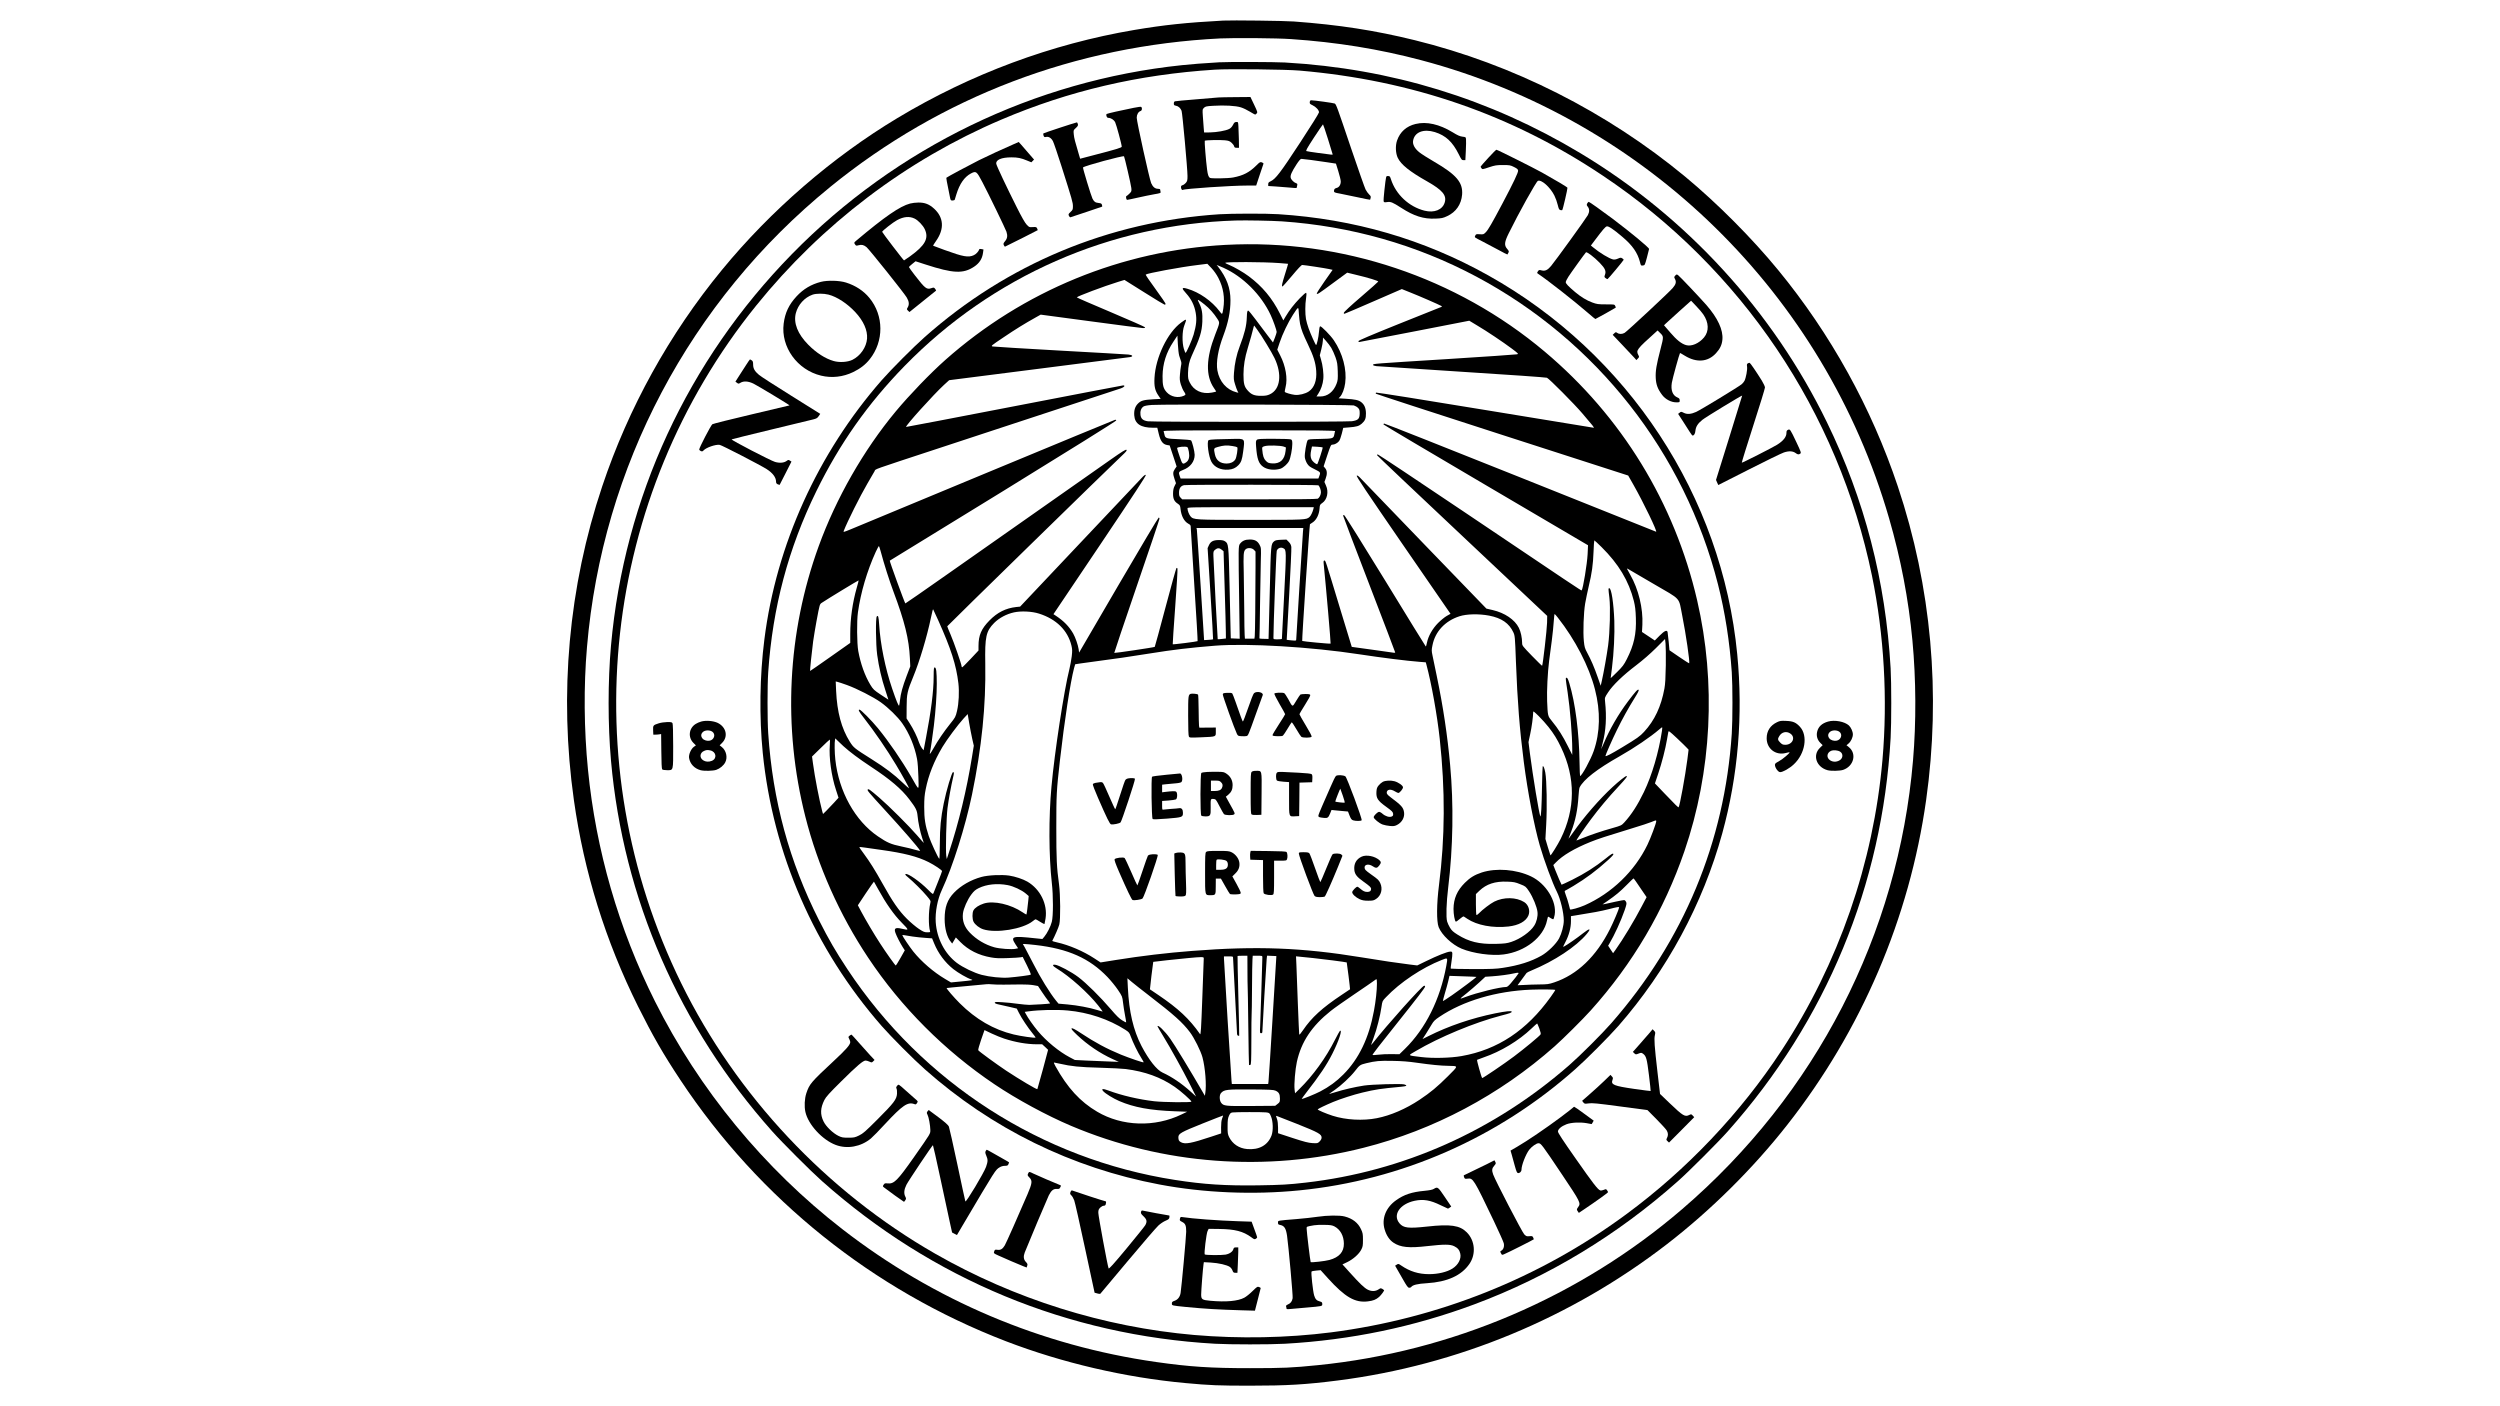 <?xml version="1.0" standalone="no"?>
<!DOCTYPE svg PUBLIC "-//W3C//DTD SVG 20010904//EN"
 "http://www.w3.org/TR/2001/REC-SVG-20010904/DTD/svg10.dtd">
<svg version="1.0" xmlns="http://www.w3.org/2000/svg"
 width="3840pt" height="2160pt" viewBox="0 0 3840 2160"
 preserveAspectRatio="xMidYMid meet">

<g transform="translate(0,2160) scale(0.1,-0.1)"
fill="#000000" stroke="none">
<path d="M18790 21284 c-570 -31 -910 -67 -1367 -144 -1274 -216 -2514 -677
-3638 -1353 -1000 -601 -1946 -1419 -2696 -2333 -808 -983 -1436 -2119 -1839
-3324 -517 -1544 -665 -3190 -435 -4821 156 -1106 485 -2161 986 -3169 224
-449 387 -733 654 -1135 1210 -1823 2951 -3219 4995 -4006 864 -332 1832 -558
2760 -643 376 -35 516 -40 990 -40 565 0 857 17 1350 80 1833 234 3585 960
5056 2095 673 520 1321 1162 1845 1830 1141 1452 1878 3176 2134 4988 230
1631 82 3277 -435 4821 -403 1205 -1031 2341 -1839 3324 -403 491 -935 1025
-1426 1432 -1205 997 -2648 1726 -4155 2097 -609 150 -1163 236 -1855 287
-137 11 -957 21 -1085 14z m1035 -284 c710 -48 1362 -154 2006 -325 3455 -916
6189 -3593 7185 -7035 181 -625 299 -1244 359 -1880 56 -600 59 -1254 9 -1840
-226 -2670 -1493 -5132 -3549 -6895 -1567 -1345 -3537 -2188 -5595 -2394 -393
-40 -537 -46 -1040 -46 -604 0 -925 21 -1445 95 -1762 252 -3408 948 -4815
2039 -1203 932 -2202 2146 -2880 3501 -558 1114 -907 2323 -1029 3560 -61 618
-67 1279 -15 1880 235 2771 1579 5313 3739 7071 1700 1383 3765 2169 5990
2279 216 10 870 5 1080 -10z"/>
<path d="M18725 20643 c-262 -16 -408 -27 -570 -44 -2267 -237 -4387 -1264
-5990 -2901 -1603 -1637 -2576 -3742 -2780 -6013 -49 -548 -49 -1219 0 -1770
188 -2112 1046 -4085 2474 -5690 149 -168 598 -617 766 -766 1696 -1509 3779
-2371 6039 -2499 230 -13 842 -13 1072 0 1013 57 1977 258 2909 605 1141 425
2198 1065 3130 1894 168 149 617 598 766 766 1509 1696 2371 3779 2499 6039
13 227 13 849 0 1071 -77 1345 -400 2590 -979 3780 -831 1707 -2158 3155
-3786 4132 -1390 835 -2908 1301 -4539 1393 -158 9 -880 11 -1011 3z m1235
-127 c1728 -148 3260 -678 4655 -1611 2136 -1426 3622 -3635 4139 -6150 186
-908 242 -1889 161 -2825 -139 -1586 -673 -3128 -1550 -4465 -628 -959 -1457
-1833 -2391 -2520 -1325 -977 -2881 -1598 -4529 -1810 -674 -86 -1409 -100
-2105 -40 -1387 121 -2759 552 -3975 1248 -1671 957 -3053 2428 -3900 4152
-1671 3402 -1222 7471 1149 10410 1010 1252 2307 2236 3765 2857 1040 443
2106 693 3281 768 218 14 1085 4 1300 -14z"/>
<path d="M18715 20103 c-22 -2 -177 -15 -345 -29 -168 -13 -313 -27 -322 -30
-12 -3 -18 -15 -18 -34 0 -24 5 -29 33 -34 38 -7 70 -37 86 -78 13 -34 91
-894 91 -1000 0 -67 -3 -80 -25 -106 -14 -16 -36 -33 -50 -36 -17 -4 -25 -13
-25 -29 0 -27 15 -51 27 -44 30 19 744 67 993 67 l135 0 54 163 c30 89 56 167
58 172 2 6 -9 15 -24 21 -26 9 -32 6 -84 -46 -109 -108 -201 -156 -357 -186
-77 -15 -339 -19 -358 -6 -21 14 -33 48 -43 127 -18 134 -42 437 -36 443 9 10
239 15 310 7 54 -5 73 -12 101 -37 19 -17 37 -41 40 -54 5 -20 13 -24 41 -24
l34 0 -2 133 c-2 72 -5 162 -7 198 -4 66 -4 66 -33 65 -24 -1 -33 -9 -51 -46
-15 -28 -35 -50 -58 -61 -52 -27 -191 -51 -294 -53 l-91 -1 -6 70 c-3 39 -9
118 -13 177 -7 105 -7 108 17 132 22 21 36 25 143 31 171 11 345 1 424 -24 36
-11 98 -41 138 -66 41 -25 77 -45 81 -45 5 0 15 8 24 18 15 16 12 26 -40 135
l-56 117 -226 -2 c-124 -1 -244 -3 -266 -5z"/>
<path d="M20118 20033 c-3 -25 3 -31 42 -49 53 -25 100 -76 100 -109 0 -13
-122 -209 -294 -471 -300 -458 -372 -552 -448 -588 -31 -14 -38 -22 -38 -45
l0 -28 113 -7 c61 -4 159 -11 216 -17 57 -5 105 -9 106 -7 1 2 6 17 9 35 6 26
4 32 -13 38 -36 11 -79 54 -86 85 -8 37 14 88 88 203 37 57 63 87 75 87 27 0
238 -28 394 -52 l138 -21 36 -116 c20 -64 37 -134 38 -156 1 -50 -24 -92 -62
-101 -31 -8 -42 -20 -42 -50 0 -19 10 -23 93 -38 50 -9 175 -35 275 -57 101
-22 185 -39 187 -37 1 2 5 15 8 29 5 21 0 31 -23 52 -16 15 -41 50 -55 77 -14
28 -113 311 -221 628 -218 646 -230 679 -253 692 -15 8 -318 50 -361 50 -13 0
-20 -8 -22 -27z m280 -570 c40 -126 72 -231 72 -235 0 -4 -15 -5 -32 -2 -18 2
-105 14 -193 25 -88 12 -168 24 -177 28 -14 5 5 40 115 209 73 111 135 202
138 202 3 0 38 -102 77 -227z"/>
<path d="M17410 19943 c-180 -36 -397 -85 -410 -93 -18 -11 -1 -60 21 -60 43
0 88 -29 108 -68 18 -36 101 -343 101 -375 0 -15 -92 -43 -437 -132 l-202 -53
-20 67 c-59 196 -73 252 -78 308 -6 62 -6 63 32 97 31 29 36 39 31 60 -3 14
-11 26 -16 26 -15 0 -504 -161 -513 -169 -4 -4 -3 -20 2 -35 9 -22 15 -25 36
-20 41 10 80 -13 108 -64 13 -26 73 -200 132 -387 165 -520 175 -555 175 -614
0 -49 -3 -56 -37 -87 -33 -31 -35 -36 -24 -60 6 -14 17 -24 24 -21 6 2 118 39
247 82 129 43 237 79 239 81 2 2 1 14 -3 27 -5 20 -14 25 -51 29 -53 6 -70 19
-95 68 -20 39 -152 472 -145 478 24 25 615 185 630 171 8 -9 107 -435 112
-486 5 -49 4 -54 -28 -86 -19 -19 -39 -36 -46 -38 -14 -5 -5 -59 11 -59 6 0
79 15 162 34 83 19 197 42 253 52 95 16 102 19 97 38 -3 12 -6 27 -6 34 0 7
-13 12 -34 12 -44 0 -79 29 -104 87 -27 63 -222 946 -222 1005 0 49 25 92 60
103 20 6 27 40 12 61 -5 7 -42 3 -122 -13z"/>
<path d="M21744 19696 c-141 -34 -239 -121 -285 -254 -28 -79 -23 -197 11
-267 50 -103 181 -209 447 -359 240 -136 307 -216 274 -326 -34 -113 -161
-164 -311 -126 -239 61 -439 248 -515 482 -14 45 -19 50 -45 50 -33 0 -29 12
-56 -222 -10 -83 -14 -159 -11 -168 6 -14 15 -16 52 -10 58 8 83 -2 217 -88
196 -127 344 -174 527 -166 95 4 115 8 179 38 136 62 218 182 230 332 14 186
-88 305 -428 503 -95 55 -197 120 -228 145 -72 57 -107 122 -97 179 22 132
161 186 335 132 166 -52 271 -149 366 -340 41 -83 47 -91 73 -91 l29 0 7 143
c4 78 5 158 3 177 -3 34 -4 35 -55 41 -40 5 -76 21 -150 67 -204 124 -401 169
-569 128z"/>
<path d="M15570 19385 c-174 -75 -399 -180 -533 -246 -144 -72 -486 -256 -499
-268 -6 -5 3 -53 53 -298 10 -50 12 -53 40 -53 16 0 31 6 34 13 2 6 13 44 25
82 50 163 124 268 224 321 79 41 87 35 177 -137 94 -178 352 -712 368 -758 20
-61 14 -103 -20 -144 -28 -34 -30 -41 -20 -63 6 -14 15 -24 19 -22 73 34 502
251 502 253 0 2 -5 14 -10 27 -10 21 -17 23 -66 20 -53 -4 -57 -3 -94 37 -26
27 -78 118 -153 268 -154 306 -307 630 -314 665 -12 62 78 101 232 101 98 0
147 -10 243 -50 l64 -26 20 21 21 21 -117 135 c-64 75 -118 136 -119 135 -1
-1 -36 -16 -77 -34z"/>
<path d="M22860 19175 c-63 -69 -116 -128 -117 -133 -1 -4 4 -16 12 -26 14
-19 17 -19 117 15 92 30 114 34 213 34 102 0 114 -2 170 -30 48 -24 61 -35 63
-56 3 -28 -69 -181 -240 -504 -161 -304 -220 -406 -256 -442 -33 -34 -38 -35
-93 -31 -53 4 -58 2 -69 -21 -13 -29 -20 -23 115 -92 55 -29 162 -85 238 -126
76 -42 139 -74 141 -72 2 2 9 14 15 27 11 20 8 27 -18 58 -49 55 -44 105 23
240 148 302 419 790 447 805 52 27 190 -95 255 -226 19 -38 42 -103 51 -143
15 -61 21 -74 41 -79 12 -3 25 -3 28 0 10 9 84 331 80 343 -4 11 -171 111
-391 234 -127 71 -685 350 -700 350 -6 0 -62 -56 -125 -125z"/>
<path d="M24380 18476 c-11 -22 -10 -28 9 -52 27 -34 27 -78 0 -129 -25 -47
-502 -707 -565 -781 -54 -64 -92 -81 -146 -67 -36 10 -40 9 -56 -15 -16 -24
-15 -26 8 -41 138 -91 557 -420 762 -598 58 -51 109 -93 113 -93 6 0 301 165
313 175 1 1 -2 13 -8 26 -11 24 -14 24 -143 24 -120 0 -139 3 -210 29 -87 32
-172 84 -262 159 -108 91 -145 131 -145 153 0 11 18 49 41 84 37 58 250 354
269 374 13 13 126 -72 212 -161 84 -87 102 -129 79 -187 -10 -28 -9 -33 11
-48 13 -10 26 -17 30 -15 10 3 248 288 248 297 0 4 -10 14 -22 22 -20 13 -27
13 -66 -4 -29 -13 -53 -17 -75 -13 -60 13 -208 103 -311 189 l-30 25 74 98
c108 144 148 190 170 196 26 7 104 -45 241 -162 155 -131 233 -244 270 -389
12 -51 14 -53 43 -50 31 3 31 5 63 123 18 66 32 125 33 131 0 21 -285 257
-555 460 -177 133 -362 264 -372 264 -5 0 -15 -11 -23 -24z"/>
<path d="M13980 18474 c-159 -42 -390 -202 -830 -572 -33 -28 -34 -30 -18 -54
16 -24 20 -25 56 -15 48 13 81 5 123 -30 44 -38 581 -709 618 -775 35 -60 39
-106 14 -149 -17 -28 -17 -30 4 -51 l22 -21 30 24 c69 56 376 303 379 305 2 2
-4 14 -14 27 -18 23 -20 24 -61 10 -69 -24 -95 -3 -252 200 -50 65 -91 122
-90 125 0 4 23 25 51 48 l51 41 151 -49 c428 -139 580 -146 749 -34 80 53 124
122 136 212 l7 52 -30 6 c-17 4 -32 3 -33 -1 -13 -36 -50 -77 -86 -93 -83 -38
-162 -24 -448 80 -96 35 -176 64 -177 66 -2 1 19 35 47 75 128 182 117 357
-29 492 -76 70 -144 97 -243 96 -40 0 -97 -7 -127 -15z m67 -231 c54 -25 130
-104 158 -165 65 -140 5 -248 -228 -416 -48 -34 -89 -62 -91 -62 -8 0 -336
429 -336 439 0 15 169 148 230 180 101 54 188 62 267 24z"/>
<path d="M18730 18309 c-1695 -111 -3261 -764 -4526 -1886 -172 -152 -514
-496 -661 -663 -981 -1121 -1619 -2529 -1802 -3980 -72 -564 -80 -1191 -25
-1745 155 -1545 795 -3016 1827 -4195 147 -167 489 -511 661 -663 1027 -912
2259 -1517 3606 -1771 682 -129 1438 -161 2150 -90 1567 156 3046 805 4236
1861 172 152 514 496 661 663 748 855 1298 1874 1597 2960 244 889 321 1811
230 2750 -234 2427 -1676 4621 -3826 5821 -991 554 -2056 864 -3223 939 -183
12 -720 11 -905 -1z m960 -109 c1061 -73 2064 -358 2985 -848 1847 -983 3199
-2704 3713 -4727 108 -423 180 -884 212 -1350 14 -206 14 -733 0 -945 -110
-1664 -739 -3177 -1849 -4445 -137 -157 -482 -502 -642 -641 -1154 -1012
-2557 -1638 -4054 -1809 -271 -31 -370 -36 -730 -42 -496 -7 -835 14 -1275 83
-2053 319 -3879 1493 -5035 3239 -178 269 -284 452 -435 750 -457 904 -711
1838 -780 2870 -14 207 -14 736 0 940 68 997 309 1902 739 2780 357 729 791
1345 1356 1924 1345 1379 3160 2176 5085 2234 155 5 554 -3 710 -13z"/>
<path d="M18830 17839 c-1597 -84 -3111 -705 -4310 -1768 -230 -204 -549 -535
-762 -791 -494 -595 -915 -1332 -1183 -2070 -482 -1329 -554 -2778 -205 -4153
192 -760 525 -1507 965 -2167 505 -759 1175 -1430 1941 -1945 338 -228 803
-480 1176 -638 1411 -597 2997 -716 4491 -337 1080 273 2091 810 2937 1559
132 117 430 413 554 551 645 717 1127 1537 1439 2446 419 1222 489 2586 195
3854 -346 1496 -1160 2825 -2341 3819 -1356 1142 -3124 1734 -4897 1640z m824
-280 c71 -5 130 -10 131 -11 1 -2 -20 -73 -47 -158 -49 -157 -55 -190 -39
-190 5 0 71 74 147 165 88 106 144 165 156 165 29 0 357 -50 415 -63 l52 -12
-125 -178 c-69 -98 -122 -182 -119 -187 9 -15 25 -4 257 167 l211 155 131 -32
c190 -45 348 -93 346 -105 -2 -5 -120 -111 -264 -234 -151 -129 -262 -232
-264 -244 -3 -15 1 -19 15 -14 10 2 211 88 447 191 l428 186 137 -55 c132 -52
428 -181 467 -203 17 -10 17 -12 -11 -22 -16 -6 -307 -122 -645 -258 -426
-171 -615 -252 -615 -262 0 -8 7 -14 15 -13 8 1 391 75 851 164 l837 163 121
-73 c152 -90 392 -251 533 -356 101 -76 105 -80 80 -87 -15 -4 -495 -37 -1067
-73 -1168 -73 -1145 -71 -1145 -90 0 -8 19 -15 53 -19 28 -3 624 -42 1322 -87
699 -44 1282 -85 1296 -91 32 -12 419 -401 544 -548 165 -193 187 -220 173
-220 -7 1 -760 124 -1673 274 -913 151 -1664 270 -1669 266 -4 -5 -6 -12 -3
-17 3 -5 877 -290 1941 -633 l1935 -624 83 -146 c150 -264 374 -728 345 -717
-6 3 -947 379 -2090 836 -1143 457 -2082 829 -2088 826 -5 -4 -9 -10 -9 -14 0
-5 707 -424 1571 -932 l1571 -924 -6 -135 c-7 -148 -71 -538 -92 -559 -5 -5
-131 79 -1822 1218 -712 479 -1301 871 -1309 871 -8 0 -13 -6 -11 -12 2 -7
591 -565 1309 -1240 l1304 -1228 -2 -107 c-2 -98 -65 -649 -76 -659 -2 -3 -72
66 -156 152 -145 150 -151 157 -151 197 -1 83 -20 172 -50 233 -62 126 -217
231 -404 274 l-95 22 -923 955 c-508 526 -953 988 -990 1027 -51 55 -69 68
-78 59 -10 -9 143 -237 695 -1040 390 -565 716 -1040 727 -1055 l18 -26 -57
-32 c-32 -18 -92 -67 -134 -109 -85 -86 -150 -199 -171 -302 -6 -32 -14 -59
-18 -59 -3 0 -282 454 -621 1008 -345 563 -624 1008 -633 1010 -9 2 -16 -2
-16 -8 0 -6 180 -479 400 -1051 220 -572 400 -1044 400 -1050 0 -5 -10 -7 -22
-5 -13 3 -162 24 -333 47 -170 23 -311 42 -312 43 -1 1 -76 249 -168 551 -244
805 -234 775 -252 775 -13 0 -15 -9 -11 -52 38 -376 111 -1219 106 -1224 -6
-6 -429 34 -436 41 -7 7 112 1790 119 1793 4 2 26 17 49 33 53 39 91 117 98
205 4 60 7 64 42 88 75 50 102 172 57 268 l-24 55 18 49 c27 70 25 126 -6 162
l-24 29 55 167 c52 155 57 166 80 166 33 0 78 24 102 55 11 13 30 65 42 114
l22 89 86 7 c117 9 156 20 198 57 52 46 66 80 65 159 -1 81 -24 135 -74 173
-41 31 -92 42 -234 51 l-112 7 21 22 c36 37 68 122 80 211 28 207 -38 457
-174 658 -51 76 -193 220 -210 215 -9 -3 -15 -34 -19 -89 -5 -77 -33 -199 -44
-199 -8 0 -84 170 -115 257 -16 44 -34 108 -40 142 -14 80 -14 225 1 318 8 48
8 78 2 84 -6 6 -41 -23 -99 -83 -90 -94 -155 -177 -218 -282 l-34 -57 -52 103
c-118 236 -271 420 -480 575 -78 59 -226 144 -298 173 -34 14 -62 28 -62 32 0
18 578 16 834 -3z m-939 -230 c76 -146 101 -304 75 -469 -15 -96 -16 -97 -56
-43 -119 159 -313 295 -497 348 -89 26 -92 10 -18 -71 80 -88 127 -184 147
-299 18 -103 10 -188 -32 -334 -25 -86 -111 -281 -124 -281 -4 0 -15 28 -26
63 -29 94 -26 271 5 352 44 115 42 116 -47 50 -209 -153 -393 -536 -409 -850
-7 -130 8 -195 61 -272 l34 -50 -116 -6 c-147 -9 -187 -20 -233 -66 -44 -44
-63 -103 -57 -182 9 -129 101 -189 287 -189 l67 0 23 -96 c27 -112 63 -159
129 -170 l38 -6 54 -162 53 -161 -27 -39 c-32 -47 -32 -73 -5 -155 l22 -63
-22 -44 c-16 -31 -22 -62 -23 -113 -1 -82 18 -123 74 -159 32 -22 36 -29 41
-82 12 -107 56 -190 121 -225 33 -18 36 -24 36 -61 0 -23 25 -423 55 -889 31
-466 53 -850 50 -853 -7 -7 -377 -54 -382 -48 -2 2 15 260 38 574 23 313 39
577 35 587 -4 12 -10 15 -16 9 -6 -6 -82 -279 -169 -608 -87 -328 -161 -599
-164 -602 -7 -8 -616 -98 -622 -93 -2 3 153 463 345 1024 193 561 350 1028
350 1038 0 9 -6 17 -12 17 -7 0 -285 -467 -618 -1037 l-605 -1037 -7 52 c-10
66 -50 182 -84 241 -64 110 -143 191 -266 273 l-37 24 715 1063 c534 795 712
1067 704 1075 -9 8 -28 -6 -73 -55 -34 -36 -466 -493 -960 -1016 l-898 -951
-60 -6 c-160 -18 -288 -82 -409 -205 -127 -129 -170 -228 -170 -394 l0 -69
-121 -129 c-67 -71 -125 -129 -130 -129 -5 0 -9 7 -9 16 0 29 -117 367 -169
487 -28 65 -51 122 -51 127 0 7 2511 2460 2689 2627 60 56 73 74 64 83 -9 10
-61 -22 -245 -151 -237 -166 -1360 -955 -2511 -1763 -351 -247 -640 -447 -641
-445 -13 15 -246 654 -239 657 4 1 789 483 1743 1070 1014 624 1735 1074 1735
1083 0 8 -8 13 -17 11 -9 -1 -900 -370 -1980 -818 -1080 -449 -2016 -837
-2080 -864 -106 -44 -116 -46 -109 -27 57 147 250 533 366 732 48 83 97 166
108 186 23 40 -84 1 997 357 234 77 603 199 820 270 686 226 1913 630 1968
647 50 17 72 45 33 45 -10 0 -762 -144 -1671 -320 -910 -176 -1657 -319 -1662
-318 -21 8 423 500 582 646 l79 72 1373 175 c755 96 1388 177 1406 180 54 10
39 32 -25 39 -32 3 -508 31 -1058 61 -550 31 -1013 59 -1029 63 -28 7 -20 14
165 138 188 127 329 214 494 306 l80 45 770 -103 c424 -57 785 -104 803 -104
23 0 32 4 30 13 -3 6 -239 111 -526 232 -287 121 -522 223 -522 227 0 14 419
172 634 238 l98 30 303 -190 c166 -105 307 -190 313 -190 6 0 13 4 17 9 3 6
-66 108 -154 228 -88 120 -157 221 -153 225 21 20 536 116 796 147 l151 19 63
-66 c39 -42 79 -98 107 -153z m75 159 c303 -136 583 -416 728 -728 38 -81 92
-234 92 -259 0 -9 -13 -49 -28 -89 l-29 -72 -82 107 c-45 60 -127 170 -184
245 -56 75 -107 137 -113 137 -16 1 -20 -21 -23 -104 -4 -128 -33 -246 -109
-445 -48 -124 -79 -268 -88 -407 -6 -87 -4 -110 16 -174 12 -41 29 -87 37
-103 l15 -29 -29 7 c-152 38 -263 164 -294 336 -22 126 11 322 92 535 75 200
109 368 109 543 0 188 -58 345 -190 515 l-22 27 24 -9 c12 -5 48 -20 78 -33z
m-288 -565 c73 -58 143 -136 197 -221 39 -61 40 -52 -33 -240 -142 -365 -149
-634 -20 -822 19 -27 34 -51 34 -54 0 -2 -29 -9 -65 -16 -152 -29 -279 30
-341 156 -24 48 -27 66 -26 147 2 100 19 179 56 260 129 280 156 368 164 526
5 130 -6 198 -48 283 -27 55 -27 57 -7 47 12 -7 52 -36 89 -66z m1467 -298
c22 -97 43 -151 121 -315 86 -180 118 -281 127 -407 11 -147 -29 -257 -113
-315 -54 -37 -152 -61 -217 -53 -59 7 -144 33 -152 45 -3 4 2 37 11 72 35 133
2 326 -82 489 l-45 88 36 108 c42 128 133 317 205 428 88 134 84 134 91 14 4
-57 12 -126 18 -154z m-657 -90 c66 -89 224 -349 264 -434 120 -250 90 -482
-70 -557 -41 -19 -67 -24 -136 -24 -104 0 -150 19 -207 84 -51 58 -63 104 -63
244 0 132 21 261 66 407 32 104 75 256 89 319 3 15 8 27 10 25 2 -2 23 -31 47
-64z m-1199 -400 c8 -27 20 -63 26 -79 9 -22 9 -43 1 -78 -5 -27 -13 -86 -16
-132 -6 -69 -3 -95 14 -152 12 -38 33 -86 47 -106 31 -46 31 -52 -1 -67 -87
-39 -198 -17 -262 53 -54 59 -66 106 -65 251 2 188 56 361 166 526 l62 94 7
-130 c3 -71 13 -152 21 -180z m2336 121 c18 -31 47 -95 64 -143 27 -77 31
-105 35 -218 3 -115 1 -137 -18 -188 -47 -125 -138 -197 -251 -197 l-58 0 28
43 c40 60 70 147 77 225 8 79 -9 217 -36 303 l-18 61 24 95 c13 53 24 114 24
137 l1 41 47 -52 c26 -28 62 -76 81 -107z m345 -883 c22 -7 51 -23 65 -38 22
-22 26 -34 26 -85 -1 -83 -24 -106 -120 -120 -82 -11 -3050 -13 -3133 -1 -75
11 -105 37 -114 96 -8 58 9 106 46 131 18 11 60 19 129 24 170 12 3056 5 3101
-7z m-287 -397 c-3 -8 -9 -30 -12 -50 -12 -61 -21 -64 -218 -68 -154 -3 -180
-5 -191 -20 -19 -26 -50 -209 -44 -262 3 -26 18 -68 34 -94 25 -40 42 -53 118
-90 95 -48 93 -45 66 -117 l-10 -25 -1058 0 -1058 0 -12 33 c-23 63 -18 73 50
99 111 41 178 129 178 232 0 51 -40 209 -56 222 -8 6 -87 14 -186 18 -193 7
-211 13 -222 71 -4 20 -10 43 -13 51 -4 12 175 14 1317 14 1142 0 1321 -2
1317 -14z m-2269 -244 c7 -5 17 -37 23 -71 14 -78 1 -131 -39 -160 -57 -40
-61 -36 -103 89 -22 63 -39 120 -39 127 0 19 132 31 158 15z m2078 -4 c7 -7
-75 -258 -84 -258 -22 0 -75 45 -88 75 -17 41 -18 77 -3 146 l11 51 79 -4 c44
-3 82 -7 85 -10z m-67 -582 c19 -12 41 -70 41 -106 0 -38 -24 -86 -49 -100
-13 -7 -363 -10 -1051 -10 l-1031 0 -24 25 c-21 20 -25 34 -25 79 0 65 26 104
78 114 47 10 2045 7 2061 -2z m-75 -363 c-11 -47 -40 -107 -60 -124 -51 -44
-59 -44 -899 -44 -877 0 -882 0 -930 56 -23 29 -45 86 -45 122 0 16 53 17 970
17 l970 0 -6 -27z m-160 -345 c-6 -65 -104 -1633 -104 -1661 0 -19 -4 -19 -72
-13 -39 3 -73 8 -74 9 -1 1 16 313 38 692 21 380 36 710 33 734 -5 32 -16 54
-41 79 l-34 34 -84 -3 c-66 -3 -89 -8 -106 -24 -49 -43 -49 -48 -65 -717 -8
-348 -16 -667 -18 -708 l-2 -74 -52 1 c-87 2 -93 3 -88 16 2 6 6 230 9 497 4
267 9 575 12 685 6 196 5 201 -18 245 -31 60 -74 84 -153 83 -70 0 -114 -20
-149 -66 -25 -34 -25 -47 -12 -895 l8 -563 -68 3 -69 3 -3 110 c-1 61 -9 376
-16 700 -15 641 -15 645 -72 682 -20 13 -47 18 -94 18 -85 -1 -125 -22 -151
-80 l-20 -44 44 -698 c24 -384 42 -700 40 -703 -2 -2 -34 -6 -71 -8 l-67 -4
-53 834 c-29 458 -56 845 -58 861 l-6 27 820 0 821 0 -5 -52z m4585 -240 c264
-262 419 -520 497 -828 20 -82 27 -139 31 -261 9 -245 -29 -417 -139 -633 -44
-87 -65 -115 -150 -199 -54 -54 -98 -95 -98 -93 0 3 9 74 20 158 29 230 43
519 36 722 -10 272 -45 501 -77 501 -16 0 -16 -4 1 -145 18 -150 8 -529 -19
-733 -22 -159 -66 -407 -97 -546 l-17 -74 -47 134 c-51 147 -102 265 -162 376
-34 63 -41 85 -50 175 -14 140 -4 435 20 578 11 63 36 183 55 265 49 204 66
329 74 533 3 94 9 172 12 172 4 0 53 -46 110 -102z m-11074 -58 c57 -214 135
-456 199 -628 172 -460 238 -725 252 -1022 l6 -125 -55 -145 c-63 -166 -93
-275 -103 -375 -4 -38 -10 -76 -13 -82 -8 -15 -43 71 -108 262 -105 309 -181
681 -199 982 -8 121 -15 146 -36 125 -20 -20 -16 -433 6 -592 25 -182 68 -369
124 -537 27 -82 49 -149 48 -150 0 0 -53 33 -116 76 -108 72 -118 82 -162 154
-85 142 -149 321 -185 517 -21 117 -24 460 -5 595 43 305 139 632 273 927 24
53 47 93 50 90 3 -4 14 -36 24 -72z m6187 39 c48 -26 48 -27 12 -729 -18 -360
-34 -658 -34 -662 0 -5 -29 -8 -65 -8 -61 0 -65 1 -65 23 0 192 43 1319 51
1338 16 41 62 59 101 38z m-946 -23 l28 -23 17 -569 c10 -313 18 -615 18 -670
l1 -101 -61 -7 c-34 -4 -63 -6 -65 -4 -3 4 -61 1121 -66 1277 -2 69 0 75 26
97 35 30 67 30 102 0z m495 -2 l24 -26 0 -236 c-1 -490 -7 -1028 -12 -1064
l-5 -38 -73 0 -73 0 -4 58 c-3 31 -5 201 -6 377 -1 176 -5 437 -8 581 -7 278
-4 324 27 355 30 30 99 26 130 -7z m6134 -520 c442 -258 385 -195 445 -494 55
-273 119 -714 106 -728 -3 -2 -72 42 -154 98 l-149 102 -12 132 c-7 72 -15
139 -17 149 -11 35 -48 18 -123 -57 l-73 -74 -99 66 -98 65 6 111 c12 251 -59
546 -187 769 -53 93 -57 103 -37 90 6 -4 183 -107 392 -229z m-12235 -61 c-65
-230 -100 -471 -100 -713 l0 -135 -308 -217 c-169 -119 -308 -216 -309 -214
-4 4 28 311 47 454 12 81 34 217 50 302 53 283 49 269 89 295 96 64 556 343
559 340 2 -2 -10 -52 -28 -112z m1250 -498 c198 -441 278 -689 311 -970 15
-131 7 -306 -21 -425 -22 -92 -25 -98 -107 -200 -93 -116 -188 -255 -252 -370
-46 -81 -67 -109 -58 -75 8 28 43 266 61 415 27 217 46 496 45 648 -1 185 -8
246 -30 250 -15 3 -17 -13 -18 -141 0 -223 -40 -535 -118 -942 l-36 -189 -26
31 c-14 18 -34 58 -45 90 -26 81 -86 205 -143 293 l-48 75 1 175 c0 198 11
247 101 464 97 235 211 614 272 906 25 117 30 135 35 129 2 -2 36 -76 76 -164z
m1550 100 c265 -84 440 -257 497 -489 14 -59 15 -82 5 -168 -7 -54 -23 -143
-36 -196 -82 -324 -228 -1279 -275 -1802 -44 -473 -41 -1068 5 -1480 23 -197
23 -512 0 -599 -18 -72 -73 -179 -116 -230 l-29 -34 -108 11 c-358 39 -385 30
-304 -94 l39 -59 -37 -8 c-58 -14 -248 0 -329 23 -142 40 -274 119 -376 225
-84 87 -118 184 -105 295 9 76 69 212 129 291 40 53 62 72 114 98 121 59 283
76 443 46 90 -17 217 -76 281 -131 l43 -37 -6 -66 c-9 -95 -25 -214 -29 -218
-2 -2 -27 13 -57 33 -182 124 -446 184 -597 136 -77 -25 -138 -65 -160 -106
-20 -39 -19 -133 2 -174 23 -45 89 -97 149 -116 199 -64 607 3 759 124 20 17
41 30 46 30 5 0 36 -18 70 -40 34 -21 63 -36 66 -32 2 4 9 42 16 85 33 218
-81 449 -279 565 -67 39 -187 79 -280 93 -118 17 -325 7 -426 -21 -162 -44
-317 -133 -421 -242 -103 -107 -144 -223 -144 -403 0 -148 36 -280 97 -354
l19 -24 28 47 28 47 68 -69 c123 -125 282 -205 473 -238 71 -13 130 -15 257
-10 91 3 179 8 197 12 l32 6 66 -132 c37 -73 63 -136 58 -140 -9 -9 -208 -35
-344 -46 -107 -8 -285 10 -409 42 -116 30 -290 114 -384 185 -186 142 -306
374 -323 624 -10 156 27 352 94 495 167 358 362 977 463 1464 150 728 215
1368 204 2010 -7 418 11 500 137 628 77 77 190 137 304 162 108 24 277 16 385
-19z m6914 -31 c191 -37 307 -117 372 -258 23 -51 25 -66 39 -452 23 -609 57
-1041 121 -1539 59 -460 160 -985 245 -1280 65 -227 196 -582 263 -713 55
-109 106 -320 106 -442 0 -76 -32 -197 -72 -273 -45 -85 -172 -210 -273 -267
-158 -89 -345 -149 -590 -186 -100 -16 -176 -19 -457 -19 -186 1 -340 4 -344
7 -3 4 2 52 11 106 9 55 15 113 13 129 -3 25 -7 28 -36 26 -43 -2 -194 -61
-365 -145 l-138 -67 -122 15 c-174 21 -421 58 -732 109 -914 150 -1609 177
-2605 99 -388 -30 -776 -76 -1175 -140 l-230 -37 -95 62 c-169 111 -389 205
-573 246 -43 9 -76 20 -74 24 39 73 98 209 108 251 20 79 17 459 -4 615 -36
262 -42 389 -42 870 0 508 3 570 55 1030 70 615 161 1206 217 1420 9 33 17 61
18 62 1 2 120 18 266 38 320 42 613 84 894 130 334 54 601 86 985 117 502 40
1477 -18 2220 -132 346 -53 731 -101 927 -116 l93 -7 10 -36 c78 -292 165
-775 204 -1136 86 -792 82 -1520 -11 -2250 -37 -288 -39 -561 -5 -646 48 -121
208 -270 351 -330 178 -74 465 -114 648 -89 330 43 612 264 665 521 7 32 14
59 18 59 3 0 19 -9 35 -20 17 -11 35 -20 42 -20 6 0 16 30 23 68 35 208 -134
482 -364 591 -227 108 -532 132 -756 60 -109 -36 -180 -79 -260 -159 -119
-119 -172 -242 -174 -400 0 -84 18 -185 35 -196 5 -3 32 15 60 40 29 26 56 43
63 39 6 -4 30 -20 53 -35 148 -100 394 -146 633 -119 158 18 268 79 306 168
31 72 3 165 -64 207 -122 77 -315 80 -460 7 -61 -31 -183 -124 -236 -180 -16
-17 -33 -28 -38 -25 -4 3 -8 76 -8 163 l0 158 53 51 c110 104 241 147 427 140
102 -4 124 -8 200 -39 84 -33 86 -35 136 -109 61 -92 122 -241 130 -319 7 -66
-13 -151 -51 -210 -58 -93 -213 -203 -350 -248 -70 -23 -100 -27 -246 -31
-248 -6 -408 33 -581 142 -67 42 -89 62 -116 106 -18 30 -38 73 -44 95 -19 65
-12 291 16 520 75 617 86 1279 30 1885 -41 453 -107 894 -205 1365 -28 132
-57 275 -66 318 -15 71 -15 85 0 157 41 209 194 373 414 444 110 36 298 40
457 10z m1055 -31 c265 -336 480 -750 570 -1103 87 -336 80 -662 -20 -947 -47
-134 -182 -381 -209 -383 -3 0 -6 91 -8 203 -6 459 -65 922 -157 1223 -18 60
-30 84 -42 84 -18 0 -18 -1 16 -225 38 -252 71 -659 71 -875 l0 -85 -68 135
c-73 148 -150 270 -242 381 -67 82 -66 78 -76 309 -6 158 8 442 31 622 8 62
26 199 40 303 13 105 28 241 31 303 4 61 10 112 13 111 3 0 26 -25 50 -56z
m1658 -733 c-3 -187 -9 -291 -21 -355 -51 -278 -151 -491 -313 -666 -65 -70
-103 -97 -338 -239 -169 -102 -255 -147 -255 -131 0 15 102 247 175 396 84
172 178 342 277 500 48 77 65 112 57 120 -13 12 -48 -26 -164 -180 -146 -194
-284 -433 -371 -642 -21 -51 -39 -91 -40 -90 -1 1 9 43 22 92 51 191 64 397
38 640 -6 60 -6 61 46 140 72 111 233 266 430 415 107 82 213 174 305 265
l140 140 8 -70 c4 -38 6 -189 4 -335z m-12577 -302 c157 -57 405 -184 519
-265 117 -84 260 -223 330 -323 107 -152 191 -355 227 -547 10 -53 18 -164 21
-278 5 -220 19 -221 -111 5 -147 254 -342 538 -511 745 -95 116 -262 285 -282
285 -25 0 -12 -26 65 -125 168 -215 356 -490 497 -725 92 -153 203 -354 199
-359 -2 -2 -48 38 -102 90 -129 124 -264 226 -469 355 -273 172 -281 179 -340
272 -128 205 -195 453 -210 781 l-6 144 29 -7 c16 -4 81 -25 144 -48z m10774
-643 c84 -106 135 -190 195 -316 223 -466 220 -946 -7 -1404 -42 -85 -151
-260 -157 -253 -2 2 -20 59 -40 127 l-37 125 12 221 c15 266 8 683 -14 799
-14 72 -28 107 -40 95 -3 -3 -7 -135 -10 -294 -5 -317 -15 -495 -26 -473 -19
33 -114 614 -161 972 l-21 168 26 122 c24 108 45 268 46 336 0 22 10 14 86
-60 47 -47 114 -121 148 -165z m-8851 -180 l25 -109 -29 -179 c-82 -504 -200
-995 -352 -1457 l-34 -105 -8 48 c-12 79 1 597 19 735 18 139 57 350 84 464
18 74 18 88 1 88 -19 0 -102 -278 -143 -480 -45 -224 -59 -368 -60 -622 -1
-130 -4 -234 -9 -229 -23 23 -131 258 -161 349 -55 169 -70 265 -70 447 0 125
5 185 23 273 42 215 128 432 258 650 67 112 233 336 324 436 l63 68 22 -133
c12 -74 34 -183 47 -244z m10595 118 c-50 -330 -153 -680 -277 -938 -98 -202
-189 -344 -302 -468 -43 -46 -48 -48 -184 -87 -159 -44 -341 -106 -463 -156
-45 -19 -85 -34 -87 -34 -9 0 125 195 222 325 122 164 268 338 423 504 119
129 144 161 122 161 -16 0 -117 -80 -212 -168 -200 -184 -442 -462 -610 -703
-40 -57 -70 -97 -67 -89 3 8 21 56 41 107 65 166 99 334 112 543 4 63 11 124
17 135 63 123 264 280 617 480 227 129 472 295 610 414 19 17 38 30 41 31 3 0
2 -26 -3 -57z m383 -260 l26 -28 -18 -145 c-33 -256 -118 -722 -135 -739 -6
-6 -45 32 -215 210 l-149 156 50 149 c56 166 111 380 135 524 8 52 18 105 21
118 4 21 16 12 132 -96 70 -66 139 -133 153 -149z m-12956 26 c101 -91 233
-190 422 -315 295 -194 471 -343 592 -504 99 -130 117 -166 125 -250 9 -101
41 -252 71 -341 14 -41 25 -75 25 -77 0 -2 -44 48 -97 110 -127 148 -437 457
-588 587 -146 125 -163 137 -176 124 -12 -12 4 -32 266 -318 277 -302 510
-572 538 -621 4 -7 -27 -1 -71 12 -42 13 -140 37 -218 53 -158 33 -217 58
-359 155 -351 239 -601 689 -654 1178 -12 105 -14 270 -5 305 l6 22 22 -24
c11 -12 57 -56 101 -96z m-209 14 c-15 -187 25 -474 95 -686 l39 -120 -69 -76
c-38 -42 -92 -98 -119 -125 l-50 -49 -12 41 c-45 168 -115 530 -143 739 l-14
103 133 130 c72 71 135 130 139 130 4 0 5 -39 1 -87z m12694 -1167 c0 -31 -85
-258 -135 -361 -196 -406 -549 -746 -964 -930 -82 -36 -218 -75 -225 -63 -1 2
-10 37 -20 78 -10 41 -30 104 -44 139 -18 46 -22 66 -14 69 7 2 65 36 130 74
198 120 351 234 530 396 71 65 90 87 82 97 -9 11 -34 -5 -118 -73 -155 -125
-325 -232 -510 -324 -90 -44 -164 -79 -166 -77 -6 6 -62 138 -96 223 l-31 79
38 39 c106 110 286 216 533 316 126 50 220 81 645 211 127 38 257 81 290 95
72 29 75 30 75 12z m-12146 -406 c34 -5 144 -21 246 -35 345 -48 553 -101 724
-187 88 -44 206 -123 206 -138 0 -6 -27 -78 -61 -162 -34 -84 -65 -163 -70
-176 -8 -21 -13 -19 -85 53 -122 123 -308 253 -342 240 -14 -5 -7 -15 33 -48
84 -70 224 -208 290 -288 62 -74 64 -76 54 -115 -27 -114 -29 -346 -3 -426 5
-16 -1 -18 -43 -18 -42 0 -60 7 -128 52 -44 29 -128 99 -186 157 -123 123
-221 265 -374 541 -115 206 -193 331 -287 458 -37 50 -68 94 -68 97 0 7 27 6
94 -5z m11833 -518 c17 -26 61 -91 98 -144 l67 -98 -75 -142 c-109 -211 -291
-512 -405 -671 l-35 -48 -38 57 -38 58 18 30 c82 139 176 345 236 516 28 83
33 104 23 125 -6 13 -17 26 -25 29 -7 3 -68 -8 -136 -23 -67 -16 -140 -32
-162 -36 l-40 -6 73 50 c133 92 196 145 297 247 55 55 102 102 105 102 3 1 19
-20 37 -46z m-11637 -122 c117 -214 241 -391 359 -510 118 -120 118 -122 2
-95 -97 23 -122 7 -97 -63 18 -52 72 -156 111 -218 l33 -51 -66 -117 c-36 -64
-69 -116 -73 -116 -8 0 -149 197 -241 340 -95 146 -219 356 -288 485 l-53 100
122 184 c67 100 124 181 125 179 2 -1 31 -55 66 -118z m11380 -279 c0 -19 -89
-230 -140 -330 -212 -423 -504 -702 -856 -820 -84 -28 -104 -31 -230 -32 -77
-1 -183 -4 -237 -8 -53 -3 -97 -5 -97 -4 0 2 30 42 66 90 36 48 68 92 72 98 4
6 39 24 77 39 347 143 686 366 847 560 75 90 48 94 -59 9 -82 -66 -240 -175
-290 -202 -19 -9 -15 1 23 72 54 104 84 215 84 318 l0 77 68 11 c259 41 394
66 507 95 144 37 165 40 165 27z m-10853 -446 c56 -8 146 -18 201 -21 l99 -7
31 -76 c64 -156 166 -293 295 -396 73 -58 215 -140 277 -159 34 -11 23 -13
-159 -31 l-154 -15 -91 54 c-176 104 -363 265 -488 421 -55 69 -168 237 -168
250 0 4 12 4 28 1 15 -3 73 -13 129 -21z m1888 -130 c503 -58 828 -203 1106
-492 52 -54 125 -144 161 -198 66 -99 67 -101 78 -195 6 -52 20 -142 31 -198
11 -57 19 -105 17 -106 -2 -2 -29 12 -60 31 -43 25 -88 69 -175 171 -162 189
-378 403 -501 495 -105 79 -302 184 -356 189 -50 5 -39 -19 26 -58 198 -120
481 -373 636 -568 39 -50 70 -91 69 -93 -2 -1 -39 9 -82 23 -122 38 -305 72
-458 86 l-138 12 -37 45 c-92 112 -245 360 -346 561 -60 117 -122 235 -137
262 l-28 48 32 0 c18 0 91 -7 162 -15z m3256 -392 c0 -126 2 -235 3 -243 2 -8
6 -283 10 -610 4 -327 9 -596 11 -598 2 -3 11 -2 20 1 13 6 15 53 16 379 0
205 2 382 4 393 2 11 5 193 6 405 1 212 4 411 7 443 l4 57 74 0 c72 0 74 -1
74 -24 0 -47 -29 -962 -34 -1063 -5 -97 -4 -103 15 -103 13 0 19 7 19 23 0 40
60 1061 66 1115 l6 53 71 -3 72 -3 -2 -35 c-2 -19 -28 -447 -58 -950 -31 -503
-58 -930 -61 -947 l-5 -33 -279 0 -279 0 -5 53 c-7 63 -116 1829 -116 1875 l0
32 70 0 c70 0 70 0 70 -27 0 -16 14 -271 30 -568 16 -297 30 -557 30 -578 0
-25 5 -40 15 -44 9 -3 17 -4 19 -2 2 2 -4 278 -13 612 -9 335 -14 611 -12 613
2 2 37 4 78 4 l73 0 1 -227z m1004 192 c139 -14 517 -63 521 -68 3 -3 54 -411
51 -412 -1 -1 -58 -40 -127 -85 -302 -201 -464 -349 -596 -544 -32 -48 -55
-74 -58 -65 -2 8 -11 221 -21 474 -9 253 -19 520 -22 593 l-6 133 49 -5 c27
-3 121 -13 209 -21z m-1675 -2 c1 -10 -9 -281 -22 -602 -18 -491 -24 -581 -35
-565 -163 234 -334 393 -638 599 -71 48 -131 88 -132 89 -2 2 48 419 51 422 2
3 385 44 536 58 213 20 240 20 240 -1z m3725 -120 c-94 -513 -317 -961 -634
-1272 l-86 -84 -120 2 c-66 1 -158 -3 -204 -9 -47 -5 -87 -8 -89 -5 -6 5 109
154 398 515 285 357 410 520 410 537 0 7 -6 13 -14 13 -31 0 -577 -609 -788
-880 -15 -19 -28 -32 -28 -29 0 3 18 53 40 111 46 122 102 342 120 473 13 89
13 90 69 148 216 228 554 453 856 572 95 38 94 39 70 -92z m1109 -115 c-13
-22 -66 -91 -117 -150 -34 -40 -56 -58 -72 -58 -95 0 -447 -86 -626 -154 -101
-38 -101 -38 26 63 49 40 132 111 185 160 l95 88 105 7 c108 7 264 28 335 45
59 13 77 13 69 -1z m-646 -53 c5 -4 -238 -186 -377 -283 -74 -51 -136 -91
-138 -88 -2 2 12 55 30 117 19 63 43 149 53 192 l18 78 206 -7 c113 -3 206 -8
208 -9z m-5033 -283 c390 -300 520 -417 633 -567 66 -88 165 -286 192 -385 43
-160 64 -429 43 -553 l-6 -38 -25 43 c-191 332 -436 734 -508 835 -83 117
-194 224 -194 188 0 -3 38 -69 85 -146 120 -196 299 -520 412 -743 l95 -189
-80 73 c-140 127 -292 230 -435 295 -90 41 -212 196 -323 408 -126 243 -192
525 -210 897 l-7 144 69 -58 c38 -32 155 -124 259 -204z m3505 180 c0 -101
-18 -270 -46 -418 -76 -416 -231 -738 -470 -978 -108 -109 -217 -188 -356
-261 -82 -42 -261 -115 -284 -115 -3 0 28 42 67 93 211 271 317 430 404 602
100 198 159 377 116 351 -5 -4 -38 -64 -74 -134 -140 -279 -340 -555 -550
-761 l-65 -64 -7 58 c-10 74 10 314 35 425 68 308 229 550 520 782 52 42 217
158 365 258 149 101 284 193 300 206 17 13 33 24 38 24 4 0 7 -31 7 -68z
m-5730 -16 c74 0 191 2 260 3 69 1 156 -4 194 -11 l70 -13 63 -95 c35 -52 77
-112 94 -132 16 -20 29 -39 29 -41 0 -5 -241 -21 -320 -22 -30 0 -111 8 -180
17 -69 10 -176 21 -237 24 -95 6 -113 5 -113 -7 0 -10 20 -19 63 -28 34 -7
110 -24 169 -38 l106 -25 31 -62 c38 -79 145 -239 212 -319 27 -33 48 -62 45
-64 -10 -10 -226 21 -337 48 -307 74 -580 233 -828 480 -92 92 -208 227 -200
233 2 1 135 15 294 29 160 15 304 28 320 30 17 2 53 1 80 -2 28 -3 111 -6 185
-5z m8469 -81 c2 -3 -29 -50 -69 -106 -368 -515 -814 -812 -1370 -910 -167
-30 -445 -37 -620 -15 -218 27 -210 18 -84 92 365 215 902 438 1309 544 140
36 165 45 165 61 0 16 -92 7 -255 -26 -361 -74 -717 -195 -1025 -350 l-90 -45
54 83 c29 45 68 109 87 142 29 50 49 70 119 117 364 245 873 396 1410 417 157
6 361 3 369 -4z m-7489 -316 c318 -29 628 -133 886 -297 55 -36 62 -44 83
-103 33 -91 112 -253 161 -328 22 -35 39 -65 36 -68 -7 -7 -212 63 -348 118
-215 88 -406 191 -610 327 -91 60 -133 82 -145 77 -15 -6 1 -25 83 -104 157
-149 351 -280 544 -368 l95 -43 -160 6 c-88 3 -240 9 -338 14 l-177 9 -78 41
c-164 86 -360 247 -491 404 -68 81 -154 204 -184 263 l-17 31 51 7 c175 24
435 30 609 14z m7244 -276 c20 -55 26 -81 19 -92 -15 -25 -254 -223 -408 -338
-150 -113 -483 -338 -489 -332 -11 11 -85 274 -78 280 4 3 50 20 102 38 261
89 539 256 735 444 44 42 82 76 85 76 3 1 18 -34 34 -76z m-8219 -156 c175
-57 346 -86 497 -87 l86 0 46 -42 45 -43 -80 -300 c-45 -165 -83 -302 -85
-304 -9 -9 -276 150 -479 284 -148 99 -418 295 -429 314 -4 6 16 78 44 160
l52 149 111 -53 c62 -29 148 -64 192 -78z m6340 -371 c211 -30 368 -46 480
-47 161 -3 161 6 -5 -160 -165 -164 -263 -246 -435 -361 -210 -140 -446 -242
-656 -283 -212 -42 -476 -28 -679 37 -105 34 -230 87 -230 98 0 7 122 66 237
114 113 47 317 113 448 144 205 49 277 60 600 90 83 7 99 21 43 36 -51 13
-498 0 -616 -18 -142 -22 -312 -61 -438 -101 -59 -18 -102 -30 -98 -26 5 4 45
32 89 62 91 62 240 201 305 285 75 96 79 99 175 123 146 35 200 40 405 36 141
-2 245 -10 375 -29z m-5483 -15 c168 -39 300 -53 613 -61 171 -5 348 -14 395
-20 298 -39 538 -125 754 -274 87 -59 256 -209 256 -227 0 -15 -433 -10 -572
6 -240 28 -500 89 -703 165 -85 32 -114 28 -80 -10 34 -38 156 -113 247 -152
225 -97 476 -143 853 -157 l190 -7 -85 -41 c-414 -201 -914 -185 -1297 41
-262 154 -457 367 -641 699 -18 31 -28 57 -22 57 5 0 47 -9 92 -19z m3309
-413 c52 -23 69 -52 69 -120 0 -54 -2 -58 -37 -85 l-36 -28 -367 -3 c-399 -3
-426 0 -463 50 -28 38 -29 119 -2 149 49 54 86 58 485 55 262 -2 321 -5 351
-18z m-144 -334 c51 -7 52 -7 74 -58 34 -76 38 -221 10 -297 -57 -150 -192
-225 -376 -208 -124 11 -223 78 -276 184 -21 45 -24 62 -23 165 0 95 4 123 21
162 19 40 27 47 55 51 55 7 460 7 515 1z m-675 -94 c-11 -31 -16 -74 -16 -137
l1 -92 -151 -50 c-310 -103 -401 -120 -465 -86 -32 16 -41 33 -41 77 0 55 39
78 372 211 172 69 314 124 315 123 1 -1 -5 -22 -15 -46z m1153 -84 c328 -131
375 -157 375 -210 0 -17 -11 -39 -30 -58 -30 -30 -33 -30 -110 -26 -63 4 -124
19 -304 78 l-225 74 0 85 c0 53 -6 103 -15 130 -18 50 -19 51 -8 51 4 0 147
-56 317 -124z"/>
<path d="M18676 14852 c-55 -1 -106 -8 -113 -14 -29 -24 1 -251 44 -330 46
-85 144 -131 261 -122 63 4 111 25 151 66 46 47 59 84 76 212 27 207 35 198
-169 194 -83 -2 -196 -4 -250 -6z m254 -103 c36 -5 69 -14 74 -19 13 -13 -10
-158 -30 -188 -26 -39 -74 -62 -132 -62 -100 0 -161 48 -181 140 -20 92 -18
98 42 114 92 26 139 30 227 15z"/>
<path d="M19304 14843 c-14 -15 -16 -30 -10 -105 14 -187 39 -258 107 -307 64
-47 176 -59 268 -30 43 15 107 72 131 119 23 46 50 184 50 261 0 47 -4 60 -19
69 -12 6 -115 10 -265 10 -217 0 -246 -2 -262 -17z m415 -103 l33 -13 -6 -56
c-15 -132 -84 -196 -204 -189 -56 4 -66 8 -97 38 -35 35 -48 77 -57 175 -3 38
-2 40 37 52 49 16 245 11 294 -7z"/>
<path d="M19262 10953 c-12 -11 -48 -102 -92 -231 -40 -117 -76 -209 -80 -205
-8 8 -43 104 -112 303 -22 63 -45 121 -50 128 -8 9 -32 12 -77 10 -58 -3 -66
-5 -69 -24 -3 -20 179 -528 216 -604 16 -33 20 -35 71 -38 30 -2 65 -1 77 2
26 7 26 7 149 351 51 143 96 267 100 276 17 44 -90 69 -133 32z"/>
<path d="M19574 10946 c-3 -7 33 -79 80 -160 48 -81 86 -152 86 -156 0 -5 -43
-75 -96 -156 -53 -82 -97 -155 -98 -164 -1 -12 13 -16 72 -18 47 -2 79 1 88 9
8 7 40 54 71 106 31 51 59 96 63 98 5 3 36 -43 70 -102 35 -60 70 -114 78
-120 24 -19 151 -17 159 2 3 10 -33 79 -91 174 -53 87 -96 164 -96 170 0 7 39
73 86 147 50 78 84 141 80 149 -4 11 -22 15 -73 15 -37 0 -73 -4 -79 -8 -6 -4
-34 -47 -64 -96 -61 -102 -52 -105 -125 30 -25 45 -52 85 -61 88 -32 12 -144
7 -150 -8z"/>
<path d="M18290 10943 c-38 -14 -40 -29 -40 -336 0 -197 4 -305 11 -319 11
-20 16 -20 186 -13 238 10 228 6 228 86 l0 64 -127 -1 -126 -1 -5 31 c-2 17
-5 130 -6 251 -1 121 -5 223 -9 227 -10 10 -93 18 -112 11z"/>
<path d="M19226 9744 c-14 -13 -16 -57 -16 -328 0 -258 3 -316 14 -325 9 -7
41 -11 83 -9 l68 3 3 325 c3 370 8 350 -84 350 -34 0 -58 -5 -68 -16z"/>
<path d="M18545 9743 c-43 -2 -85 -9 -92 -15 -18 -15 -19 -638 -1 -656 7 -7
35 -12 63 -12 76 0 84 12 81 135 -2 134 -2 137 43 133 35 -3 38 -6 91 -109 30
-58 61 -114 69 -123 17 -21 143 -23 159 -3 12 14 13 14 -79 179 l-50 91 36 29
c49 41 68 83 68 149 0 71 -32 132 -91 173 -38 27 -50 30 -130 31 -48 1 -123 0
-167 -2z m210 -158 c27 -26 31 -51 14 -88 -15 -33 -49 -47 -114 -47 l-55 0 0
80 0 80 65 0 c57 0 69 -3 90 -25z"/>
<path d="M19629 9741 c-22 -7 -29 -23 -29 -72 0 -28 6 -51 14 -58 8 -7 53 -15
100 -18 l86 -6 0 -253 c0 -292 -5 -277 98 -272 l57 3 3 257 2 257 98 3 97 3 3
56 c2 40 -1 59 -12 68 -10 8 -79 16 -198 22 -101 5 -211 10 -244 12 -34 1 -68
1 -75 -2z"/>
<path d="M17911 9699 c-113 -10 -210 -24 -215 -29 -16 -16 -8 -631 8 -648 10
-10 53 -9 222 4 237 19 244 22 244 90 0 52 -21 77 -59 70 -14 -3 -71 -8 -126
-11 -55 -4 -108 -9 -117 -11 -16 -5 -18 3 -18 64 l0 69 97 7 c53 4 105 12 115
17 23 12 26 100 4 118 -14 12 -63 10 -178 -4 l-38 -5 0 59 0 58 48 6 c26 3 89
9 140 13 60 4 98 12 108 21 29 29 9 138 -24 132 -4 -1 -99 -10 -211 -20z"/>
<path d="M20520 9681 c-10 -9 -46 -80 -79 -159 -34 -78 -90 -208 -126 -287
-36 -80 -65 -154 -65 -165 0 -21 12 -25 86 -33 55 -6 68 3 94 67 l22 55 46 -5
c26 -3 83 -8 127 -12 l80 -7 24 -62 c20 -50 30 -64 54 -73 39 -13 124 -13 132
1 12 18 -227 660 -250 674 -33 21 -123 25 -145 6z m105 -301 c19 -57 33 -105
31 -108 -7 -6 -146 9 -146 17 -1 10 74 200 77 197 2 -2 19 -49 38 -106z"/>
<path d="M17324 9643 c-12 -2 -29 -12 -37 -21 -8 -9 -45 -115 -82 -234 -38
-120 -71 -218 -75 -218 -4 0 -44 87 -90 193 -45 105 -89 200 -98 210 -11 12
-25 16 -49 12 -18 -3 -48 -7 -67 -10 -19 -3 -37 -12 -40 -21 -3 -8 32 -102 79
-208 139 -319 181 -404 201 -408 34 -7 129 13 146 30 19 20 228 651 221 669
-5 13 -61 15 -109 6z"/>
<path d="M21240 9591 c-19 -10 -48 -35 -64 -55 -25 -30 -31 -48 -34 -99 -5
-97 19 -135 148 -228 91 -66 105 -80 108 -107 3 -26 -1 -34 -22 -44 -35 -15
-95 3 -140 42 -18 17 -42 30 -53 30 -23 0 -83 -59 -83 -82 0 -25 85 -94 138
-113 26 -9 76 -19 112 -22 54 -5 73 -2 107 15 78 40 121 117 109 197 -12 74
-38 103 -210 232 -40 30 -56 50 -56 66 0 52 59 63 125 22 22 -13 46 -25 53
-25 21 0 72 62 72 87 0 27 -70 76 -130 93 -57 16 -141 12 -180 -9z"/>
<path d="M18526 8514 c-14 -13 -16 -57 -16 -324 0 -354 -3 -340 83 -340 80 0
81 1 81 137 l1 118 39 0 39 0 65 -115 c35 -63 69 -118 75 -123 7 -4 46 -6 87
-5 63 3 75 6 78 21 2 10 -26 72 -63 137 l-66 119 44 43 c53 51 73 105 63 172
-9 60 -58 124 -116 154 -41 20 -58 22 -211 22 -139 0 -170 -3 -183 -16z m313
-138 c14 -13 21 -31 21 -57 0 -56 -34 -79 -116 -79 l-64 0 0 73 c0 41 3 77 8
81 14 15 130 1 151 -18z"/>
<path d="M19205 8507 c-4 -13 -5 -43 -3 -68 l3 -44 98 -3 97 -3 0 -245 c0
-141 4 -253 10 -264 12 -23 123 -39 145 -20 13 10 15 55 15 266 l0 254 95 0
c90 0 96 1 104 23 12 31 7 95 -8 110 -9 9 -89 13 -281 15 l-269 3 -6 -24z"/>
<path d="M18061 8499 l-24 -9 7 -322 c4 -177 10 -326 12 -330 3 -4 36 -8 73
-8 50 0 72 4 81 15 10 12 12 56 7 193 -4 97 -7 234 -7 303 0 150 -5 161 -76
165 -27 1 -60 -2 -73 -7z"/>
<path d="M19950 8490 c0 -39 221 -634 242 -652 14 -13 37 -18 82 -18 33 0 66
4 73 8 13 8 105 214 204 456 38 93 69 170 69 172 0 1 -7 10 -16 18 -19 20
-113 22 -136 4 -8 -7 -52 -106 -98 -220 -46 -115 -87 -208 -90 -208 -3 0 -39
96 -80 213 -40 116 -80 220 -88 230 -12 13 -31 17 -89 17 -66 0 -73 -2 -73
-20z"/>
<path d="M17663 8473 c-12 -2 -26 -10 -31 -16 -5 -7 -43 -112 -83 -234 -41
-123 -76 -223 -79 -223 -3 0 -45 92 -94 205 -49 112 -95 210 -102 216 -21 17
-142 2 -153 -19 -6 -12 12 -64 64 -185 126 -288 196 -435 211 -441 26 -10 135
7 153 23 25 22 242 643 234 669 -5 12 -70 15 -120 5z"/>
<path d="M20915 8442 c-84 -39 -123 -112 -112 -208 7 -62 40 -105 132 -170
106 -76 125 -93 125 -119 0 -30 -19 -45 -58 -45 -39 0 -64 12 -110 51 -18 16
-37 29 -42 29 -20 0 -80 -63 -80 -84 0 -30 54 -80 115 -108 39 -17 68 -23 131
-23 71 0 85 3 122 28 77 50 104 154 63 242 -21 46 -37 61 -141 134 -86 61
-100 76 -100 108 0 47 67 57 124 18 49 -33 69 -32 100 9 32 42 32 57 4 83 -69
63 -200 89 -273 55z"/>
<path d="M25732 17367 c-18 -20 -19 -25 -7 -47 27 -48 19 -85 -32 -144 -58
-68 -696 -662 -738 -688 -37 -22 -83 -23 -113 -2 -22 15 -25 15 -47 -6 l-24
-23 153 -161 c84 -88 166 -176 182 -194 l29 -33 23 24 c21 22 22 26 7 53 -38
73 -28 87 268 353 l27 25 34 -33 c62 -60 62 -58 12 -251 -64 -247 -79 -338
-74 -445 5 -103 31 -172 98 -261 51 -68 139 -114 217 -114 52 0 53 0 53 30 0
24 -6 32 -33 44 -75 31 -106 110 -88 226 9 58 115 444 126 458 1 1 35 -17 74
-42 181 -111 355 -97 479 39 62 67 91 130 98 208 14 148 -71 332 -246 532
-102 116 -412 444 -435 459 -21 14 -24 13 -43 -7z m429 -594 c88 -127 92 -261
13 -356 -78 -93 -193 -142 -276 -118 -72 21 -145 79 -244 195 l-95 110 28 27
c15 15 109 100 208 189 l180 161 77 -81 c43 -44 92 -101 109 -127z"/>
<path d="M12610 17271 c-151 -39 -270 -110 -375 -223 -118 -128 -177 -252
-198 -420 -45 -358 209 -710 575 -798 165 -40 338 -20 493 55 109 53 188 114
254 197 220 276 218 671 -5 942 -89 109 -213 190 -359 236 -101 32 -282 37
-385 11z m115 -196 c132 -34 289 -137 413 -270 126 -136 189 -277 180 -406
-10 -132 -102 -265 -225 -326 -74 -36 -200 -44 -289 -18 -129 37 -267 126
-389 250 -163 165 -230 334 -191 485 34 130 133 240 257 284 57 20 169 20 244
1z"/>
<path d="M11457 15989 c-33 -50 -82 -127 -110 -171 l-51 -80 24 -18 c22 -17
25 -17 54 1 48 29 118 25 196 -12 63 -30 562 -331 557 -336 -2 -1 -264 -63
-582 -138 -319 -75 -590 -143 -603 -151 -22 -14 -202 -361 -202 -388 0 -7 11
-18 24 -24 20 -9 27 -7 43 10 40 44 187 95 247 85 34 -5 621 -309 721 -372 94
-60 145 -128 145 -193 0 -21 7 -32 26 -41 15 -6 28 -10 29 -9 1 2 43 83 92
180 l90 178 -24 15 c-21 14 -25 14 -52 -6 -40 -29 -106 -35 -177 -14 -64 18
-677 336 -666 346 4 3 273 70 597 148 325 79 618 150 653 158 53 13 67 21 87
51 l24 35 -446 279 c-246 153 -468 297 -494 319 -67 56 -91 99 -91 160 0 39
-5 53 -21 64 -12 8 -24 15 -27 15 -3 0 -31 -41 -63 -91z"/>
<path d="M26847 16019 c-15 -9 -17 -18 -12 -52 7 -44 -17 -172 -40 -217 -7
-14 -26 -37 -42 -51 -34 -32 -628 -393 -700 -426 -77 -35 -140 -40 -190 -14
-40 20 -42 20 -64 2 l-23 -18 71 -109 c38 -60 86 -135 106 -166 20 -32 40 -58
45 -58 23 0 40 29 44 76 6 60 37 110 106 165 46 39 612 382 612 373 0 -3 -91
-296 -201 -651 l-201 -645 17 -39 18 -39 471 239 c259 132 500 249 536 261 76
26 138 23 181 -9 32 -24 48 -26 72 -8 15 11 10 26 -58 170 -97 205 -100 209
-131 195 -19 -9 -24 -19 -24 -47 0 -62 -48 -123 -145 -183 -70 -44 -536 -280
-541 -275 -3 3 76 258 175 566 100 309 181 574 181 589 0 16 -22 62 -49 107
-86 138 -176 269 -186 272 -5 1 -18 -2 -28 -8z"/>
<path d="M10770 10517 c-26 -7 -63 -23 -83 -36 -106 -65 -123 -205 -36 -292
l38 -38 -31 -22 c-44 -32 -82 -119 -74 -171 15 -91 81 -162 176 -188 54 -15
190 -12 241 5 58 20 114 67 139 116 39 75 15 180 -52 234 l-34 27 37 37 c97
96 65 242 -66 307 -67 32 -181 42 -255 21z m174 -158 c50 -39 27 -118 -39
-135 -41 -10 -92 5 -115 33 -27 34 -25 69 5 98 32 33 110 35 149 4z m-35 -285
c92 -19 109 -125 26 -160 -49 -20 -97 -17 -136 9 -58 39 -50 114 14 142 36 16
52 18 96 9z"/>
<path d="M27295 10507 c-104 -50 -159 -135 -159 -247 0 -160 139 -267 294
-226 30 8 56 13 58 11 9 -9 -107 -107 -155 -132 -31 -16 -61 -36 -66 -45 -20
-31 37 -128 76 -128 42 0 144 58 209 119 176 164 221 441 95 578 -62 67 -106
86 -212 90 -79 4 -96 1 -140 -20z m202 -173 c89 -57 38 -174 -75 -174 -37 0
-50 6 -78 34 -39 39 -42 56 -14 100 38 62 108 79 167 40z"/>
<path d="M28080 10517 c-96 -27 -151 -79 -169 -158 -14 -63 3 -123 49 -169
l36 -36 -41 -40 c-118 -113 -57 -296 115 -344 54 -15 190 -12 241 5 164 56
212 250 86 350 l-35 28 31 26 c37 31 67 94 67 141 0 43 -29 107 -61 137 -66
60 -218 89 -319 60z m174 -158 c50 -39 27 -118 -39 -135 -41 -10 -92 5 -115
33 -27 34 -25 69 5 98 32 33 110 35 149 4z m11 -305 c52 -34 43 -107 -15 -136
-48 -25 -100 -23 -141 5 -58 39 -50 114 14 143 38 17 106 11 142 -12z"/>
<path d="M10116 10489 c-84 -27 -87 -31 -84 -108 l3 -66 35 1 c19 0 46 2 60 5
l25 4 3 -264 c1 -175 6 -269 13 -278 7 -8 34 -13 74 -13 100 0 95 -19 95 369
0 210 -4 339 -10 352 -9 16 -21 19 -83 18 -41 -1 -98 -9 -131 -20z"/>
<path d="M25340 5738 c-24 -29 -93 -108 -152 -174 l-107 -121 22 -22 c22 -20
24 -20 65 -4 41 16 44 15 70 -3 48 -36 59 -76 90 -329 16 -132 28 -241 26
-243 -1 -2 -113 13 -249 32 -318 46 -365 65 -337 139 10 27 9 34 -10 54 l-21
23 -96 -93 c-53 -51 -151 -141 -218 -199 l-122 -107 19 -24 c18 -22 22 -23 82
-15 54 8 126 1 483 -47 l420 -56 137 -138 c75 -76 146 -154 157 -172 25 -40
27 -79 6 -118 -13 -26 -13 -30 9 -50 l22 -21 194 195 193 195 -23 25 c-21 23
-24 23 -51 10 -67 -35 -97 -17 -304 181 l-147 141 -39 334 c-47 407 -54 510
-40 569 9 41 8 47 -13 68 l-22 23 -44 -53z"/>
<path d="M13050 5692 c-22 -18 -22 -19 -6 -50 9 -17 16 -39 16 -48 0 -41 -61
-112 -252 -289 -352 -328 -375 -355 -423 -498 -27 -83 -33 -202 -14 -287 43
-193 259 -428 465 -506 177 -67 387 -29 541 99 28 23 126 123 217 222 268 288
349 344 450 306 21 -8 27 -6 41 16 17 26 17 26 -31 67 -27 22 -89 77 -137 121
-119 107 -114 105 -137 77 -16 -19 -18 -28 -9 -44 6 -12 9 -47 7 -79 -6 -86
-50 -143 -297 -390 -189 -189 -225 -221 -286 -250 -64 -31 -77 -34 -165 -34
-84 0 -101 3 -154 29 -83 41 -189 143 -226 220 -54 109 -50 207 13 331 24 48
77 106 261 288 242 240 333 317 372 317 13 0 39 -8 59 -17 34 -16 36 -16 57 5
l21 21 -64 68 c-35 38 -113 125 -173 193 -60 69 -113 126 -116 128 -4 1 -17
-6 -30 -16z"/>
<path d="M24165 4590 c-4 -6 -93 -75 -198 -154 -214 -160 -514 -364 -665 -451
l-100 -58 19 -66 c10 -36 31 -113 47 -171 24 -86 33 -106 49 -108 26 -4 53 23
53 51 0 69 65 235 118 306 39 50 111 101 143 101 38 0 51 -17 362 -481 283
-422 292 -440 248 -499 -25 -35 -26 -39 -5 -68 l15 -22 92 62 c157 105 357
248 357 256 0 4 -7 17 -15 29 -15 21 -17 21 -51 7 -19 -8 -43 -12 -53 -9 -37
11 -109 104 -375 484 -203 289 -276 401 -276 421 0 36 54 82 130 111 72 28
210 35 312 17 l76 -14 16 26 15 27 -145 106 c-79 59 -149 107 -154 107 -5 0
-12 -5 -15 -10z"/>
<path d="M14246 4529 c-13 -20 -13 -25 1 -52 19 -37 42 -164 43 -233 0 -60 10
-44 -249 -414 -257 -366 -309 -418 -408 -407 -39 4 -46 2 -60 -20 -16 -24 -16
-26 8 -44 51 -41 299 -219 304 -219 2 0 12 11 20 24 15 22 15 27 1 55 -26 49
-20 110 17 183 31 62 397 608 407 608 3 0 54 -228 114 -508 60 -279 124 -580
144 -670 l36 -163 37 -20 38 -19 87 148 c515 870 502 851 570 893 23 14 53 22
80 22 35 0 44 4 53 24 6 13 11 26 11 28 0 2 -30 21 -67 41 -38 21 -113 64
-169 96 -55 32 -104 58 -107 58 -3 0 -11 -9 -17 -21 -9 -17 -7 -31 9 -69 27
-62 26 -89 -3 -173 -34 -95 -309 -554 -318 -530 -4 10 -59 265 -123 568 -64
302 -123 564 -130 581 -9 22 -58 66 -160 143 -80 61 -148 111 -150 111 -2 0
-11 -10 -19 -21z"/>
<path d="M22835 3717 c-66 -33 -171 -84 -233 -113 -63 -29 -116 -55 -118 -57
-3 -2 0 -16 5 -30 10 -25 14 -26 54 -21 83 12 94 -6 400 -646 80 -168 150
-324 155 -346 11 -49 -5 -96 -37 -114 -20 -10 -20 -13 -6 -40 15 -29 15 -29
52 -13 59 24 453 223 453 228 0 2 -5 15 -11 28 -10 21 -16 23 -58 19 -42 -4
-49 -1 -79 29 -32 33 -445 828 -477 919 -23 64 -19 95 16 134 27 32 29 37 17
59 l-13 25 -120 -61z"/>
<path d="M15791 3573 c-11 -24 -9 -29 21 -60 48 -49 43 -87 -30 -258 -142
-332 -325 -743 -348 -783 -34 -57 -64 -76 -114 -69 -36 5 -40 3 -49 -24 -10
-30 -10 -30 67 -65 89 -41 303 -133 379 -163 l52 -20 9 27 c8 23 5 32 -22 60
-34 36 -39 84 -16 144 54 138 347 832 370 878 38 75 72 102 123 98 34 -2 41 1
53 25 13 25 13 28 -3 34 -49 18 -370 156 -413 178 -61 31 -64 31 -79 -2z"/>
<path d="M22024 3339 c-22 -14 -64 -22 -144 -30 -194 -18 -315 -58 -436 -145
-159 -112 -226 -286 -175 -451 27 -91 74 -160 134 -200 109 -73 238 -86 522
-53 258 29 351 29 412 -2 55 -27 81 -59 93 -114 18 -79 -31 -173 -120 -229
-85 -54 -222 -86 -360 -86 -160 0 -296 42 -428 133 -41 28 -44 29 -68 13 l-25
-16 18 -32 c11 -18 54 -94 97 -169 65 -115 82 -138 102 -138 12 0 26 5 30 11
19 31 97 51 242 59 312 19 530 118 652 296 104 150 87 358 -40 485 -107 108
-249 129 -610 89 -288 -31 -362 -23 -424 50 -108 129 4 297 233 346 134 28
241 10 399 -68 59 -28 109 -52 112 -52 3 -1 15 6 28 15 l23 17 -98 145 c-106
157 -111 162 -169 126z"/>
<path d="M16443 3291 c-9 -26 -8 -32 13 -52 13 -12 33 -46 44 -76 11 -29 86
-360 166 -736 80 -375 146 -682 147 -683 34 -12 83 -22 88 -16 3 4 193 230
421 502 228 272 440 518 471 546 31 29 81 62 111 74 45 19 55 28 58 51 3 16 1
29 -3 29 -12 0 -392 70 -410 76 -12 3 -19 -3 -23 -21 -5 -21 1 -32 39 -68 51
-49 57 -79 27 -135 -10 -18 -139 -178 -287 -357 -206 -248 -272 -320 -277
-307 -16 38 -158 806 -158 853 0 43 5 55 29 80 17 16 40 29 54 29 17 0 27 7
31 23 9 35 7 47 -9 47 -12 0 -451 143 -505 164 -11 5 -19 -3 -27 -23z"/>
<path d="M20235 2910 c-66 -10 -210 -26 -320 -35 -304 -25 -285 -21 -285 -55
0 -25 5 -30 33 -35 64 -13 89 -51 106 -165 23 -161 92 -927 86 -960 -9 -50
-31 -79 -72 -96 -24 -11 -33 -20 -29 -30 3 -9 6 -22 6 -31 0 -12 11 -14 63 -9
34 3 141 13 237 21 255 22 250 21 250 55 0 25 -5 31 -38 40 -48 12 -70 36 -87
93 -19 65 -51 355 -39 367 5 5 38 11 74 14 l65 6 110 -122 c266 -294 419 -382
617 -357 82 10 123 27 171 68 34 31 84 99 76 105 -45 34 -50 35 -86 10 -46
-31 -109 -32 -165 -3 -53 27 -121 92 -269 256 l-119 132 74 35 c90 44 178 121
214 190 24 46 27 62 27 151 0 89 -3 107 -29 162 -46 101 -130 166 -253 198
-77 20 -265 18 -418 -5z m261 -147 c92 -48 145 -146 146 -266 1 -127 -72 -209
-222 -250 -63 -18 -278 -42 -288 -33 -6 7 -61 461 -62 513 0 35 -8 31 115 53
28 5 100 8 160 6 90 -1 117 -6 151 -23z"/>
<path d="M18126 2888 c-9 -35 -8 -36 32 -57 50 -25 62 -55 62 -149 0 -71 -71
-847 -86 -942 -10 -60 -42 -102 -92 -120 -36 -12 -42 -19 -42 -42 0 -32 -3
-31 215 -53 298 -29 491 -40 851 -51 l210 -6 43 168 c24 93 44 173 45 178 0 5
-11 13 -26 18 -24 8 -32 3 -100 -64 -40 -40 -97 -86 -126 -101 -97 -52 -279
-69 -521 -47 -128 12 -141 21 -141 97 0 58 27 407 36 462 l5 34 107 -6 c121
-7 249 -37 292 -67 16 -11 35 -36 41 -55 11 -30 18 -35 44 -35 l32 0 6 128 c4
70 7 157 7 195 l0 67 -34 0 c-27 0 -35 -5 -40 -23 -10 -42 -58 -76 -122 -88
-60 -11 -308 -9 -319 3 -13 12 25 321 43 358 l17 35 160 -2 c243 -3 369 -35
496 -128 42 -32 50 -34 68 -23 12 7 21 17 21 23 0 5 -19 62 -43 125 l-42 115
-212 7 c-293 9 -708 40 -849 63 -27 5 -33 2 -38 -17z"/>
</g>
</svg>
